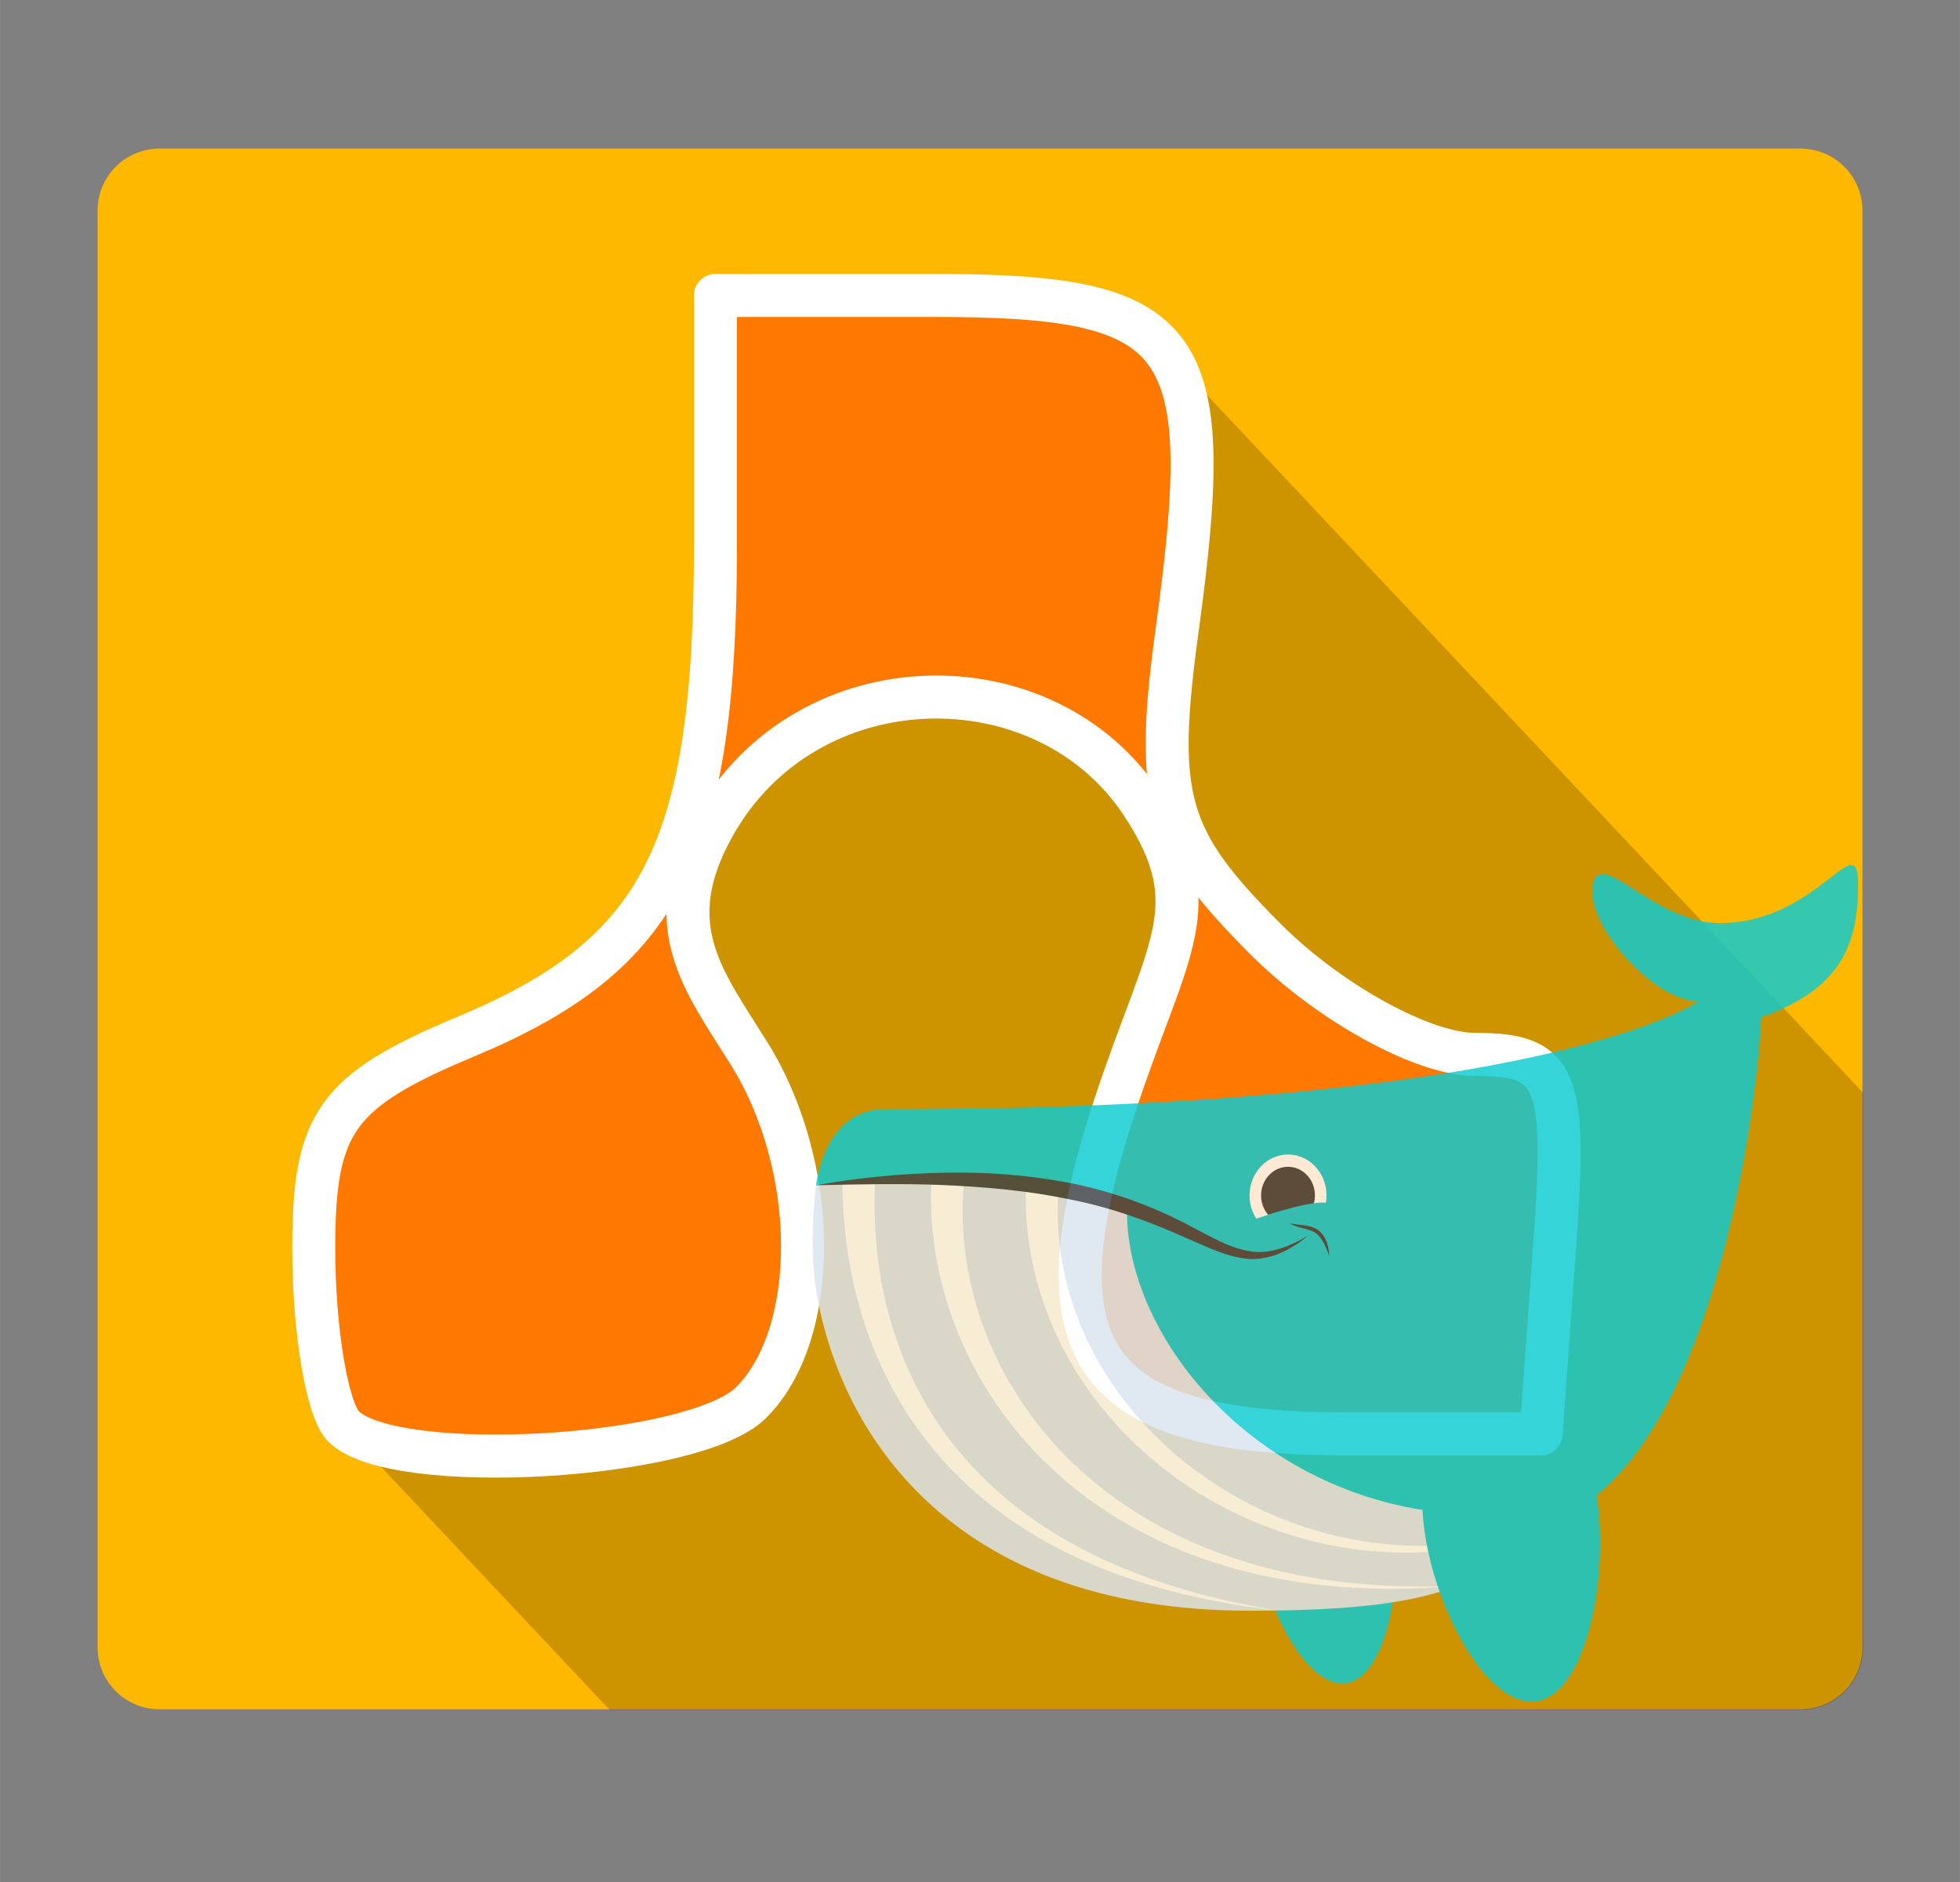 <?xml version="1.0" encoding="UTF-8" standalone="no"?>
<!-- Created with Inkscape (http://www.inkscape.org/) -->

<svg
   xmlns:dc="http://purl.org/dc/elements/1.1/"
   xmlns:cc="http://creativecommons.org/ns#"
   xmlns:rdf="http://www.w3.org/1999/02/22-rdf-syntax-ns#"
   xmlns:svg="http://www.w3.org/2000/svg"
   xmlns="http://www.w3.org/2000/svg"
   xmlns:sodipodi="http://sodipodi.sourceforge.net/DTD/sodipodi-0.dtd"
   xmlns:inkscape="http://www.inkscape.org/namespaces/inkscape"
   width="15.036mm"
   height="14.436mm"
   viewBox="0 0 45.108 43.309"
   version="1.1"
   id="svg8"
   inkscape:version="0.92.1 r15371"
   sodipodi:docname="drawiodockerservice.svg">
  <rect x="0" y="0" width="45.108" height="43.309" fill="#808080" stroke="none"/>
  <defs
     id="defs2">
    <clipPath
       clipPathUnits="userSpaceOnUse"
       id="clipPath4584">
      <rect
         style="opacity:1;fill:#2666a5;fill-opacity:0.333;stroke:none;stroke-width:3.729;stroke-linecap:butt;stroke-linejoin:round;stroke-miterlimit:4;stroke-dasharray:44.748, 3.729;stroke-dashoffset:85.973;stroke-opacity:1"
         id="rect4586"
         width="13.898"
         height="19.11"
         x="-9.221"
         y="143.186" />
    </clipPath>
  </defs>
  <sodipodi:namedview
     id="base"
     pagecolor="#ffffff"
     bordercolor="#666666"
     borderopacity="1.0"
     inkscape:pageopacity="0.0"
     inkscape:pageshadow="2"
     inkscape:zoom="5.6568542"
     inkscape:cx="8.8452803"
     inkscape:cy="33.308305"
     inkscape:document-units="mm"
     inkscape:current-layer="g4588"
     showgrid="false"
     fit-margin-top="0"
     fit-margin-left="0"
     fit-margin-right="0"
     fit-margin-bottom="0"
     scale-x="3"
     inkscape:window-width="1600"
     inkscape:window-height="849"
     inkscape:window-x="0"
     inkscape:window-y="27"
     inkscape:window-maximized="1" />
  <g
     inkscape:label="Layer 1"
     inkscape:groupmode="layer"
     id="layer1"
     transform="translate(93.071,-147.147)">
    <g
       id="g4588"
       transform="translate(-59.72,2.268)">
      <rect
         style="opacity:0.001;fill:#ffffff;fill-opacity:0.004;stroke:none;stroke-width:0.045;stroke-linecap:butt;stroke-linejoin:round;stroke-miterlimit:4;stroke-dasharray:none;stroke-dashoffset:0;stroke-opacity:1"
         id="rect4492"
         width="45.104"
         height="43.305"
         x="-33.347"
         y="144.882"
         ry="1.429" />
      <path
         style="opacity:1;fill:#ffb800;fill-opacity:1;stroke:none;stroke-width:0.3;stroke-linecap:butt;stroke-linejoin:round;stroke-miterlimit:4;stroke-dasharray:none;stroke-dashoffset:0;stroke-opacity:1"
         d="m -29.677,148.298 h 37.761 c 0.791,0 1.429,0.637 1.429,1.429 v 33.054 c 0,0.791 -0.637,1.429 -1.429,1.429 h -37.761 c -0.791,0 -1.429,-0.637 -1.429,-1.429 v -33.054 c 0,-0.791 0.637,-1.429 1.429,-1.429 z"
         id="rect4614"
         inkscape:connector-curvature="0"
         sodipodi:nodetypes="sssssssss" />
      <path
         style="opacity:1;fill:#000000;fill-opacity:0.196;stroke:none;stroke-width:0.138;stroke-linecap:butt;stroke-linejoin:round;stroke-miterlimit:4;stroke-dasharray:none;stroke-dashoffset:0;stroke-opacity:1"
         d="M 33.682 10.061 L 33.672 10.07 C 34.788 11.39 34.742 13.809 34.141 18.199 C 33.462 23.152 33.791 24.323 36.697 27.229 C 38.533 29.064 41.261 30.566 42.758 30.566 C 45.159 30.566 45.433 31.213 45.082 36.066 L 44.684 41.566 L 39 41.566 C 31.601 41.566 29.96 39.22 32.332 32.033 C 33.855 27.417 35.07 26.289 33.119 23.312 C 30.315 19.033 23.397 19.111 20.695 23.939 C 19.076 26.833 20.397 28.421 21.717 30.533 C 23.763 33.81 23.793 38.646 21.779 40.66 C 20.136 42.303 11.421 42.811 9.959 41.35 C 9.957 41.347 9.955 41.342 9.953 41.34 L 9.951 41.344 L 17.666 49.549 L 52.201 49.549 C 53.198 49.549 54.002 48.747 54.002 47.75 L 54.002 31.666 L 33.682 10.061 z "
         transform="matrix(0.794,0,0,0.794,-33.351,144.879)"
         id="rect4487" />
      <path
         style="opacity:1;fill:#ff7800;fill-opacity:1;stroke:#ffffff;stroke-width:0.99;stroke-linecap:butt;stroke-linejoin:round;stroke-miterlimit:4;stroke-dasharray:none;stroke-dashoffset:0;stroke-opacity:1"
         d="m -16.886,151.678 v 5.717 c 0,7.046 -1.214,9.444 -5.733,11.332 -2.998,1.253 -3.512,1.967 -3.512,4.878 0,1.876 0.308,3.718 0.685,4.095 1.16,1.16 8.077,0.756 9.381,-0.548 1.599,-1.599 1.575,-5.437 -0.05,-8.038 -1.047,-1.677 -2.095,-2.935 -0.81,-5.232 2.144,-3.833 7.636,-3.895 9.861,-0.498 1.548,2.363 0.584,3.258 -0.625,6.922 -1.883,5.704 -0.58,7.566 5.293,7.566 h 4.511 l 0.317,-4.366 c 0.279,-3.852 0.061,-4.366 -1.845,-4.366 -1.188,0 -3.353,-1.192 -4.81,-2.65 -2.307,-2.307 -2.569,-3.235 -2.03,-7.167 0.92,-6.71 0.233,-7.646 -5.607,-7.646 z"
         id="rect4670"
         inkscape:connector-curvature="0" />
      <g
         transform="matrix(0.401,0,0,0.401,-15.449,161.577)"
         id="g44"
         style="opacity:0.833">
        <path
           style="fill:#0dccd1"
           inkscape:connector-curvature="0"
           d="m 35.33,45.732 c 0.56,3.739 -0.474,8.726 -2.604,9.195 -2.129,0.467 -4.549,-3.767 -5.11,-7.504 -0.562,-3.737 0.946,-5.566 3.075,-6.036 2.13,-0.466 4.075,0.608 4.639,4.345 z"
           id="path2" />
        <path
           style="fill:#0dccd1"
           inkscape:connector-curvature="0"
           d="m 54.055,11.327 c -3.759,0 -6.81,-4.319 -7.271,-2.252 -0.514,2.307 3.52,6.746 6.045,6.746 0,0 -8.615,6.19 -46.699,6.19 -3.503,0 -3.938,4.361 -3.938,4.361 11.001,10.457 27.713,30.736 44.454,18.066 7.926,-5.997 9.698,-24.865 9.8,-27.706 C 61.075,15.091 62,12.482 62,9.104 c 0,-3.43 -2.299,2.223 -7.945,2.223 z"
           id="path4" />
        <path
           style="fill:#dae5ef"
           inkscape:connector-curvature="0"
           d="m 2.19,26.372 c 0,0 -0.429,3.326 0,5.984 1.264,7.873 7.487,18.427 24.88,18.427 10.796,0 12.992,-1.449 17.797,-4.872 0.679,-0.484 1.264,-0.977 1.776,-1.473 C 31.488,48.474 20.035,37.017 20.035,27.861 20.036,26.291 8.163,25.766 2.19,26.372 Z"
           id="path6" />
        <path
           style="fill:#ffffff"
           inkscape:connector-curvature="0"
           d="m 45.13,45.495 c -3.209,1.443 -6.794,2.134 -10.358,1.919 -3.563,-0.205 -7.083,-1.289 -10.174,-3.113 -3.09,-1.82 -5.766,-4.385 -7.626,-7.485 -1.868,-3.091 -2.866,-6.739 -2.736,-10.393 l 1.873,0.097 c -0.266,3.293 0.48,6.663 2.089,9.618 1.6,2.962 4.017,5.511 6.899,7.383 2.882,1.876 6.239,3.083 9.712,3.435 3.474,0.36 7.048,-0.158 10.321,-1.461 z"
           id="path8" />
        <path
           style="fill:#ffffff"
           inkscape:connector-curvature="0"
           d="m 39.031,49.346 c -3.557,0.32 -7.179,0.235 -10.712,-0.478 -3.527,-0.699 -6.963,-2.049 -9.952,-4.114 -2.99,-2.055 -5.499,-4.837 -7.181,-8.075 C 9.503,33.446 8.631,29.766 8.809,26.075 l 1.872,0.127 c -0.313,3.337 0.33,6.778 1.77,9.872 1.44,3.098 3.689,5.842 6.472,7.937 2.778,2.105 6.06,3.571 9.5,4.41 3.444,0.85 7.041,1.093 10.608,0.925 z"
           id="path10" />
        <path
           style="fill:#ffffff"
           inkscape:connector-curvature="0"
           d="M 28.7,50.77 C 25.517,50.412 22.346,49.757 19.321,48.634 16.3,47.52 13.424,45.901 11.017,43.704 8.602,41.522 6.704,38.763 5.497,35.732 4.274,32.714 3.718,29.414 3.705,26.197 H 5.58 c -0.139,3.091 0.229,6.147 1.237,9.056 0.994,2.899 2.647,5.588 4.854,7.787 2.196,2.211 4.908,3.926 7.828,5.165 2.92,1.25 6.039,2.054 9.201,2.565 z"
           id="path12" />
        <g
           id="g32"
           style="">
          <g
             id="g28"
             style="">
            <g
               id="g26"
               style="">
              <g
                 id="g24"
                 style="">
                <g
                   id="g22"
                   style="">
                  <g
                     id="g16"
                     style="">
                    <ellipse
                       style="fill:#ffffff"
                       cx="29.28"
                       cy="26.955"
                       rx="2.209"
                       ry="2.348"
                       id="ellipse14" />
                  </g>
                  <g
                     id="g20"
                     style="">
                    <path
                       style="fill:#3e4347"
                       inkscape:connector-curvature="0"
                       d="m 30.825,26.955 c 0,0.905 -0.692,1.645 -1.546,1.645 -0.854,0 -1.546,-0.739 -1.546,-1.645 0,-0.91 0.691,-1.644 1.546,-1.644 0.854,0.001 1.546,0.734 1.546,1.644 z"
                       id="path18" />
                  </g>
                </g>
              </g>
            </g>
          </g>
          <path
             style="fill:#0dccd1"
             inkscape:connector-curvature="0"
             d="m 26.611,28.6 c 0.145,-0.011 4.105,2.773 5.403,-0.554 0.708,-1.81 -5.403,0.554 -5.403,0.554 z"
             id="path30" />
        </g>
        <g
           id="g38"
           style="">
          <path
             style="fill:#3e4347"
             inkscape:connector-curvature="0"
             d="m 29.341,28.547 c 0.272,0.057 0.541,0.079 0.814,0.115 0.271,0.035 0.562,0.093 0.821,0.253 0.506,0.368 0.642,0.971 0.67,1.501 -0.101,-0.254 -0.2,-0.506 -0.321,-0.738 -0.122,-0.23 -0.268,-0.445 -0.479,-0.573 -0.2,-0.146 -0.461,-0.2 -0.725,-0.27 -0.266,-0.066 -0.538,-0.151 -0.78,-0.288 z"
             id="path34" />
          <path
             style="fill:#3e4347"
             inkscape:connector-curvature="0"
             d="m 2.19,26.372 c 2.405,-0.434 4.849,-0.669 7.304,-0.719 2.456,-0.059 4.929,0.127 7.358,0.606 2.426,0.484 4.79,1.358 6.94,2.52 1.081,0.549 2.126,1.189 3.267,1.37 1.149,0.223 2.324,-0.281 3.367,-0.884 -0.918,0.765 -2.092,1.414 -3.416,1.333 C 25.705,30.483 24.587,29.88 23.476,29.416 21.272,28.418 19.024,27.615 16.663,27.163 14.314,26.675 11.904,26.468 9.487,26.359 7.066,26.262 4.635,26.316 2.19,26.372 Z"
             id="path36" />
        </g>
        <g
           id="g42"
           style="">
          <path
             style="fill:#0dccd1"
             inkscape:connector-curvature="0"
             d="m 46.998,44.195 c 0.718,4.782 -0.604,11.16 -3.327,11.759 -2.726,0.599 -5.819,-4.813 -6.536,-9.596 -0.719,-4.778 1.21,-7.118 3.933,-7.717 2.724,-0.596 5.211,0.777 5.93,5.554 z"
             id="path40" />
        </g>
      </g>
    </g>
  </g>
</svg>
